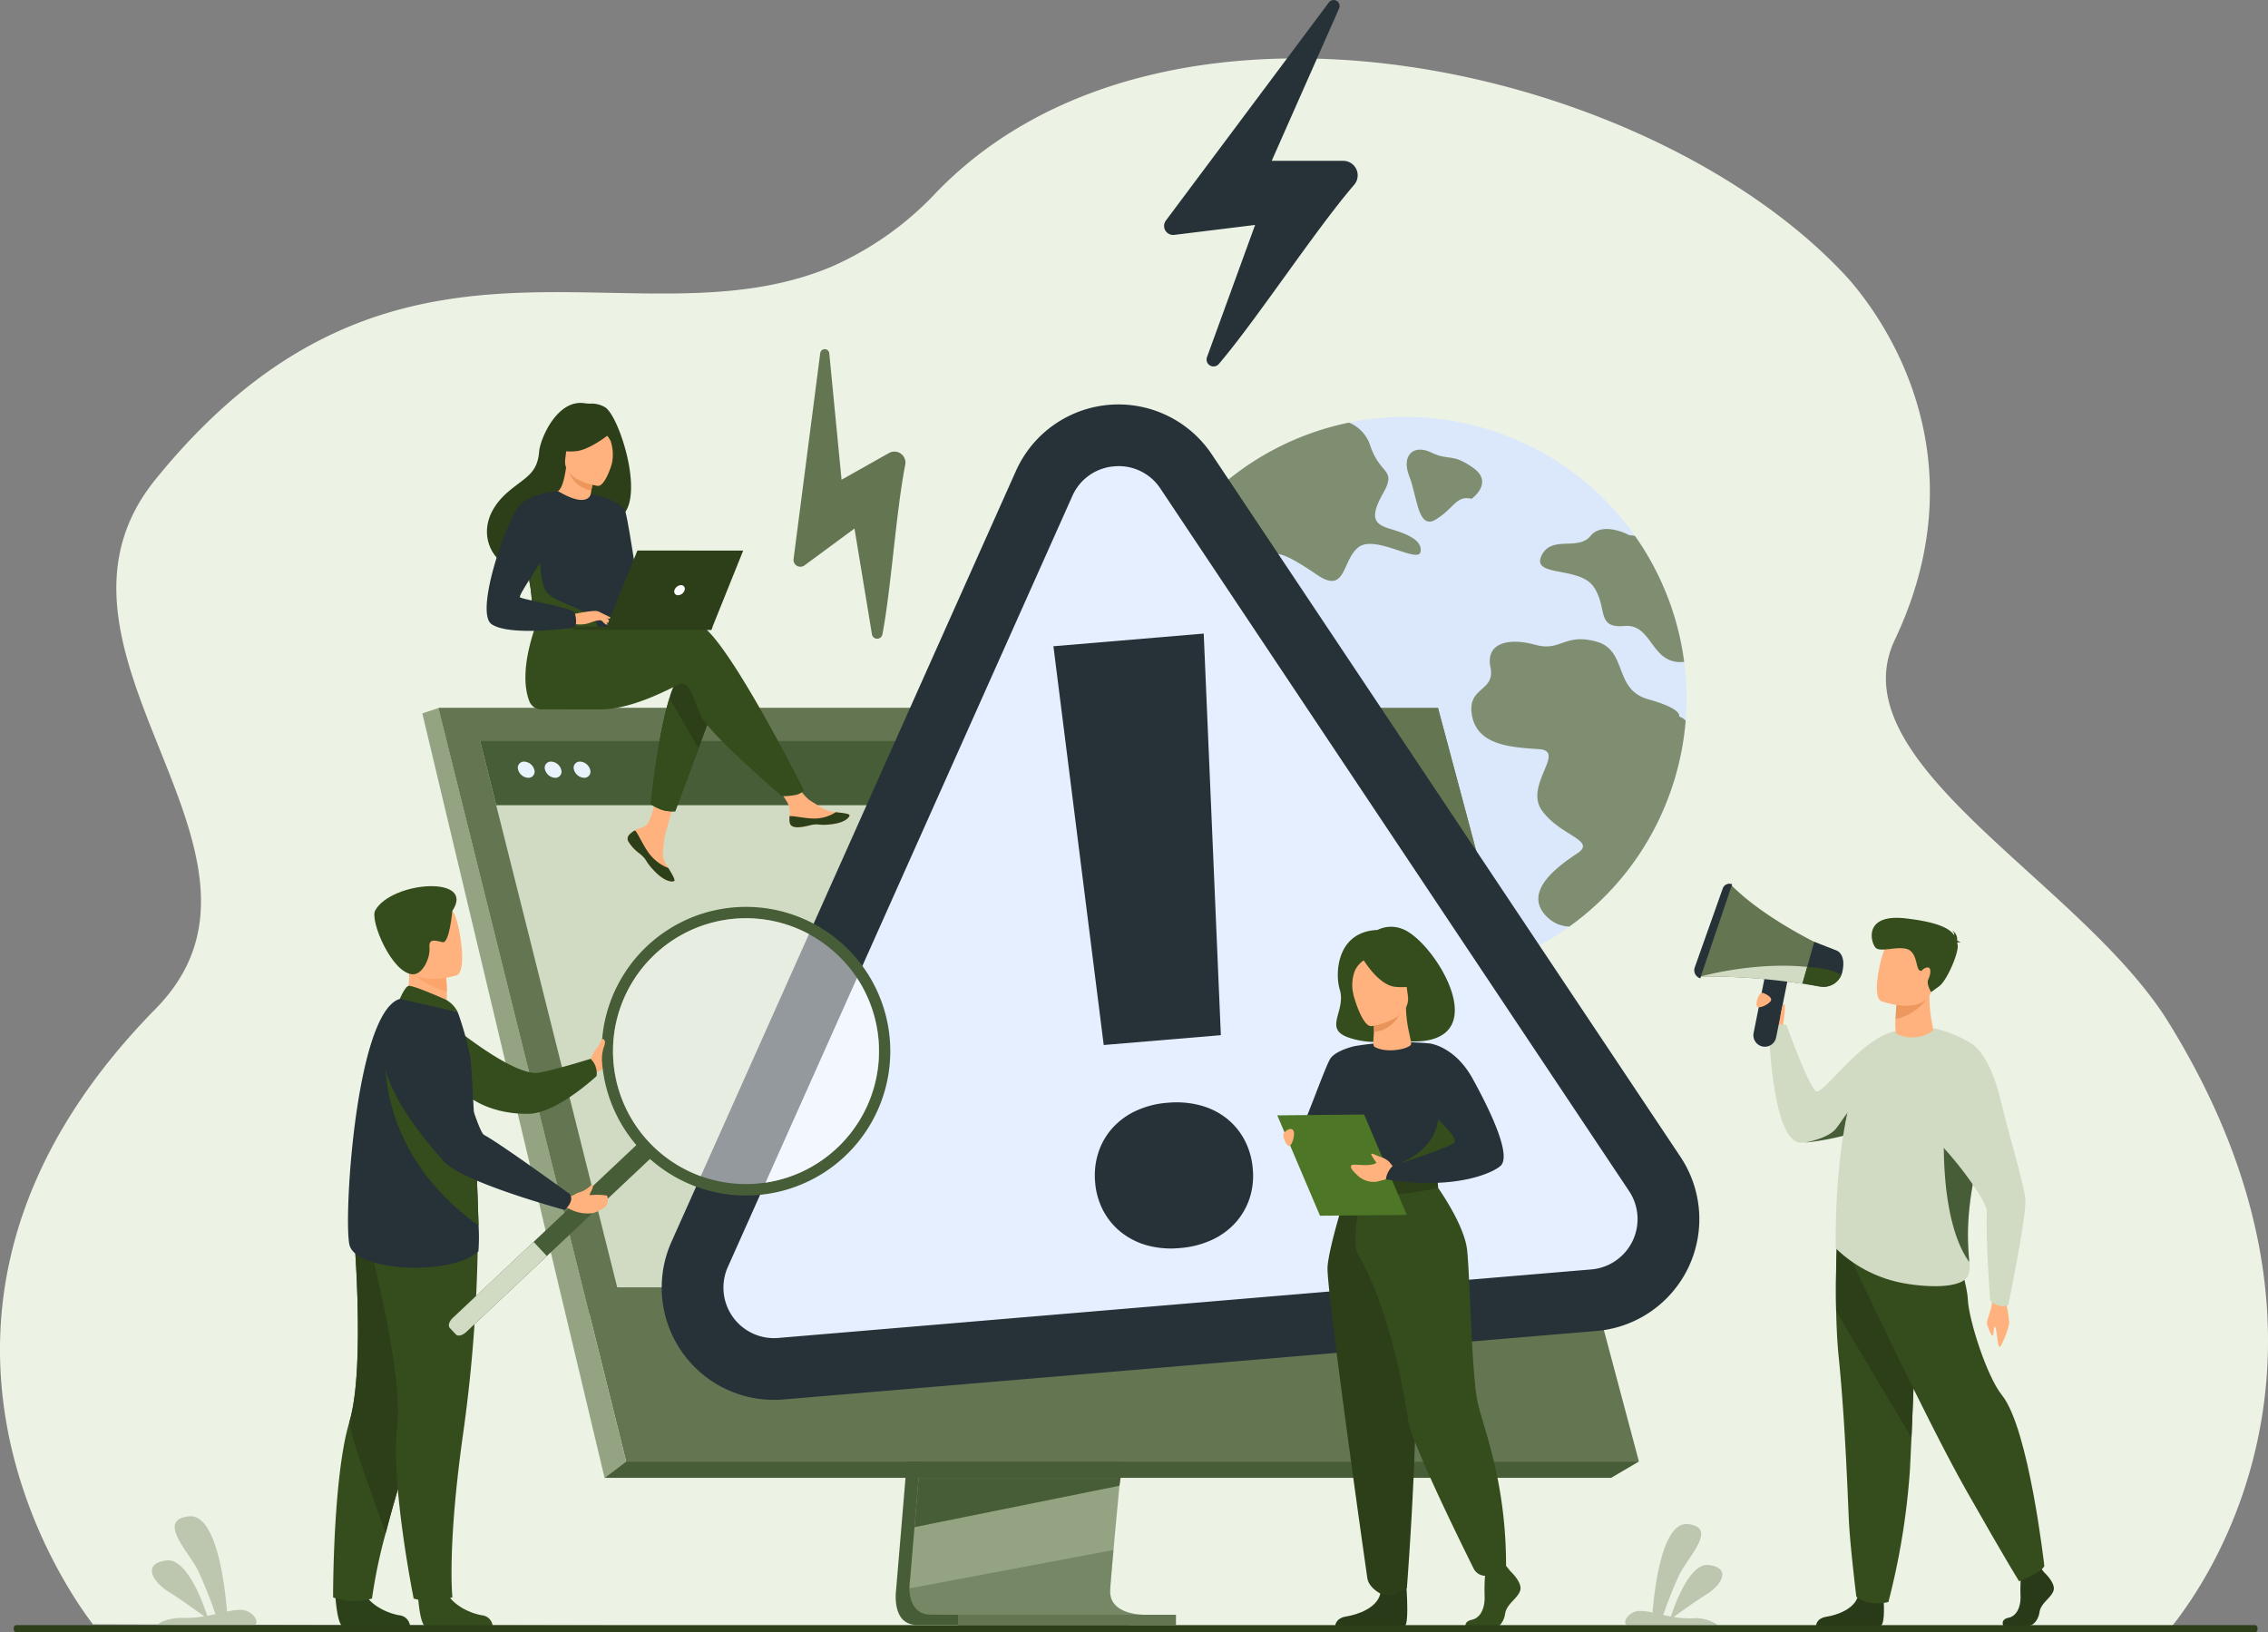 <svg xmlns="http://www.w3.org/2000/svg" width="349" height="251.19" viewBox="0 0 349 251.19">
  <rect x="0" y="0" width="349" height="251.19" fill="#808080" stroke="none"/>
  <g id="Group_91" data-name="Group 91" transform="translate(0 -0.998)">
    <path id="Trazado_811286" data-name="Trazado 811286" d="M333.942,265.938c-22.015,0-319.645-.642-319.645-.678-.123-.288-37.783-46.447,9.638-94.705,23.5-23.912-21.578-54.891,0-81.49,36.963-45.563,73.535-19.9,104-32.717a48.957,48.957,0,0,0,16.193-11.49,60.185,60.185,0,0,1,9.95-8.261q.822-.548,1.66-1.068a66.184,66.184,0,0,1,6.639-3.6q2.3-1.085,4.689-2.007a76.777,76.777,0,0,1,7.771-2.53,88.045,88.045,0,0,1,11.59-2.274q2.585-.337,5.213-.532c34.043-2.56,72.354,11.836,92.125,32.876,3.98,4.237,22.08,26.158,7.813,56.29-9.008,19.024,28.731,37.193,42.141,58.918,34.1,55.232.532,92.551.221,93.272Z" transform="translate(0 -14.304)" fill="#ecf2e4"/>
    <g id="Grupo_1068228" data-name="Grupo 1068228" transform="translate(172.959 65.148)" opacity="0.8">
      <path id="Trazado_811287" data-name="Trazado 811287" d="M532.209,225.324a43.528,43.528,0,0,1-3.32,7.086,43.287,43.287,0,0,1-80.533-18.928,42.448,42.448,0,0,1,.055-6.6,43.579,43.579,0,0,1,6.526-19.445c.018-.03.037-.058.055-.088a43.4,43.4,0,0,1,24.669-18.424c1.057-.3,2.129-.566,3.208-.786a43.045,43.045,0,0,1,23.456,1.731q1.551.564,3.032,1.233a42.972,42.972,0,0,1,17.54,14.481h0a43.472,43.472,0,0,1,6.922,15.706q.4,1.816.641,3.668a43.069,43.069,0,0,1-2.252,20.37Z" transform="translate(-448.253 -167.253)" fill="#d7e5ff"/>
      <path id="Trazado_811288" data-name="Trazado 811288" d="M494.977,188.723c-2.557,1.98-1.879,7.279-6.306,4.293s-7.205-4.611-8.459-2,2.668,4.033,1.636,6.874-3.133,3.14-5.347.808-2.28-4.577-5.866-4.5-5.118-1.4-4.942-4.094a3.8,3.8,0,0,0-.117-1.249c.018-.03.037-.058.055-.088A43.4,43.4,0,0,1,490.3,170.336c1.056-.3,2.129-.566,3.208-.786a5.69,5.69,0,0,1,3.3,3.607c1.562,4.55,4.094,3.479,1.943,7.291s-1.266,4.746,1.082,5.446,5.054,1.683,4.685,3.54S497.536,186.741,494.977,188.723Z" transform="translate(-458.891 -168.664)" fill="#647552"/>
      <path id="Trazado_811289" data-name="Trazado 811289" d="M617.286,279.789a43.527,43.527,0,0,1-3.32,7.086,43.033,43.033,0,0,1-12.091,13.269,4.939,4.939,0,0,1-3.221-1.27c-4.334-3.873,1.41-7.985,4.435-9.987s-2.591-2.665-5.422-6.565,3.8-9.185-.462-9.47-9.443-.562-10.31-5.125,3.614-3.625,2.83-7.47,2.922-4.565,6.887-3.467,4.454-1.826,9.368-.5,2.6,7.376,8.024,8.888,4.742,2.643,4.742,2.643a2.622,2.622,0,0,1,1.018.632,43.437,43.437,0,0,1-2.478,11.335Z" transform="translate(-533.331 -221.718)" fill="#647552"/>
      <path id="Trazado_811290" data-name="Trazado 811290" d="M636.377,232.42c-5.162.539-4.813-5.905-9.2-5.522-4.42.385-2.529-2.757-4.715-6s-9.566-1.486-8.067-4.77,5.618-.715,7.548-3.074,6.012-.112,6.012-.112a3.165,3.165,0,0,1,.853.107s0,0,0,0a43.458,43.458,0,0,1,6.921,15.706q.4,1.816.642,3.668Z" transform="translate(-550.169 -194.718)" fill="#647552"/>
      <path id="Trazado_811291" data-name="Trazado 811291" d="M570.985,187.876s3.5-2.481.209-4.788-3.695-1-6.424-2.335-4.646.457-3.387,3.632,1.307,8.409,4.127,6.654,3.124-3.75,5.476-3.163Z" transform="translate(-517.489 -175.269)" fill="#647552"/>
    </g>
    <path id="Trazado_811292" data-name="Trazado 811292" d="M61.333,622.46H76.426c.808-.687-.56-2.245-1.989-2.349a8.84,8.84,0,0,0-2.3.272c-.208-2.759-1.393-15.16-5.864-14.661-5.026.558,0,5.461,1.42,8.364a68.512,68.512,0,0,1,2.67,6.69c-.409.088-.83.175-1.263.254-.666-2.045-3.145-8.925-6.3-8.524-3.7.47-2.214,3.228.41,4.865,1.924,1.2,4.287,2.916,5.41,3.742a15.941,15.941,0,0,1-2.952.236c-2.585-.061-3.848.7-4.336,1.11Z" transform="translate(-37.206 -371.381)" fill="#bdc7af"/>
    <path id="Trazado_811293" data-name="Trazado 811293" d="M662.383,624.355H648.364c-.752-.637.52-2.084,1.848-2.182a8.231,8.231,0,0,1,2.139.253c.193-2.563,1.294-14.082,5.446-13.618,4.669.518,0,5.073-1.319,7.769A64.465,64.465,0,0,0,654,622.789c.379.082.771.162,1.172.236.62-1.9,2.92-8.291,5.849-7.918,3.438.437,2.056,3-.38,4.519-1.787,1.118-3.983,2.708-5.026,3.476a14.842,14.842,0,0,0,2.741.22,5.914,5.914,0,0,1,4.027,1.031Z" transform="translate(-398.054 -373.276)" fill="#bdc7af"/>
    <path id="Trazado_811294" data-name="Trazado 811294" d="M705.519,405.859s.334-3.319-1.4-3.2-2.2.909-2,1.548A18.1,18.1,0,0,0,704,406.951l1.521-1.091Z" transform="translate(-431.178 -246.674)" fill="#ffb27d"/>
    <path id="Trazado_811295" data-name="Trazado 811295" d="M734.687,416.785a28.29,28.29,0,0,1-6.052,4.862q-.586.372-1.231.747a45.941,45.941,0,0,1-5.66,2.785c-.239.1-.52.206-.837.321a40.845,40.845,0,0,1-9.854,2.276c-.245.01-.478.01-.7,0-4.3-.174-4.821-16.849-4.821-16.849s.479-1.669,2.686-1.248c0,0,3.353,9.419,4.553,10.187,1.067.682,7.2-8.615,12.48-9.266,3.554-.438,9.431,6.187,9.431,6.187Z" transform="translate(-433.304 -250.95)" fill="#d1dbc3"/>
    <path id="Trazado_811296" data-name="Trazado 811296" d="M734.631,636.7s.318,3.671-.459,4.053l-9.931-.021s0-1.147,1.6-1.4,4.4-1.188,4.871-3.268S734.631,636.7,734.631,636.7Z" transform="translate(-444.791 -389.543)" fill="#283a17"/>
    <path id="Trazado_811297" data-name="Trazado 811297" d="M732.224,505.512c.049,2.4.165,4.877.391,7.1,1.072,10.56,1.45,23.317,1.6,25.778.267,4.27,1.111,11.091,1.111,11.091s1.673,1.588,4.933.83a110.972,110.972,0,0,0,3.305-20.17c.009-.169.018-.34.027-.511.07-1.368.142-2.931.218-4.617.5-11.3,1.037-28.075,1.037-28.075l-12.463-2.926s-.287,5.514-.165,11.5Z" transform="translate(-449.675 -302.785)" fill="#354d1d"/>
    <path id="Trazado_811298" data-name="Trazado 811298" d="M732.224,505.507c3.158,5.449,9.178,15.488,11.591,19.5.5-11.295,1.037-28.074,1.037-28.074l-12.463-2.927S732.1,499.521,732.224,505.507Z" transform="translate(-449.675 -302.78)" fill="#2c3f19"/>
    <path id="Trazado_811299" data-name="Trazado 811299" d="M729.686,444.166a40.868,40.868,0,0,1-9.854,2.276c.433-.08,3.576-.7,4.737-2.107,1.248-1.509,3.35-5.607,5.023-3.934.787.788.555,2.343.094,3.766Z" transform="translate(-442.083 -269.616)" fill="#475d37"/>
    <path id="Trazado_811300" data-name="Trazado 811300" d="M795.2,518.914a19.274,19.274,0,0,1,.646,3.708,13.252,13.252,0,0,1-1.353,3.524c-.471.566-.49-2.462-.8-2.939s-.144,1.131-.4,1.263-.67-1.217-.856-1.695.668-2.142.749-3.335,2.011-.526,2.011-.526Z" transform="translate(-486.66 -317.963)" fill="#ffb27d"/>
    <path id="Trazado_811301" data-name="Trazado 811301" d="M805.093,626.931s1.768,1.613,1.423,2.758-1.94,1.91-2.156,3.311-1.077,2.165-1.854,2.165h-3.7s-.572-.987.808-1.284,1.9-1.943,1.814-3.471a26.954,26.954,0,0,1,.129-3.566l2.931-.679.6.764Z" transform="translate(-490.514 -383.945)" fill="#283a17"/>
    <path id="Trazado_811302" data-name="Trazado 811302" d="M737.789,496.217s11.666,24.96,17.875,35.912,8.149,14.009,8.149,14.009,3.556-1.4,3.88-2.356c0,0-2.374-21.144-6.532-26.3-2.349-2.912-5.109-11.653-5.238-14.709s-2.855-10.352-2.855-10.352Z" transform="translate(-453.112 -301.808)" fill="#354d1d"/>
    <path id="Trazado_811303" data-name="Trazado 811303" d="M732.123,444.533a20.218,20.218,0,0,0,10.253,5.323c2.833.542,8.584,1.066,10.01-.951a3.618,3.618,0,0,0,.263-2.27c-.192-2.845-.908-8.346,2.323-19.4a18.758,18.758,0,0,0,.621-2.955c.705-5.655.628-9.924-4.277-12.2-7.352-3.417-10.37-.606-10.37-.606a12.315,12.315,0,0,0-5.7,7.151c-3.573,10.65-3.129,25.91-3.129,25.91Z" transform="translate(-449.62 -251.423)" fill="#d1dbc3"/>
    <path id="Trazado_811304" data-name="Trazado 811304" d="M761.518,400.645a5.455,5.455,0,0,1-5.491.36,6.263,6.263,0,0,1-.1-2.257c.04-1.058.14-2.1.14-2.1l2.616-1.717,2.5-1.637c-.3,5.631.9,6.949.34,7.347Z" transform="translate(-464.234 -240.929)" fill="#ffb27d"/>
    <path id="Trazado_811305" data-name="Trazado 811305" d="M760.781,398.229a8.041,8.041,0,0,1-4.812,3.127c.04-1.058.153-2.224.153-2.224l2.6-1.59,2.058.688Z" transform="translate(-464.277 -243.536)" fill="#ed985f"/>
    <path id="Trazado_811306" data-name="Trazado 811306" d="M749.176,383.956s6.328,2.362,7.737-1.538,3.173-6.22-.808-7.893-5.308-.466-6.1.721S747.565,383.242,749.176,383.956Z" transform="translate(-459.686 -228.896)" fill="#ffb27d"/>
    <path id="Trazado_811307" data-name="Trazado 811307" d="M759.6,370.873c.073-.056.22-.084.529-.04a1.268,1.268,0,0,0-.538-.273,1.563,1.563,0,0,0-.75-1.557.934.934,0,0,1,.313.747c-.673-1.034-2.359-2.023-7.449-2.618-6.709-.783-5.368,3.876-4.611,4.549s3.181-.284,4.749.157,1.417,2.8,1.894,3.225.376-.178,1.172-.364.626,1.04.26,1.786.432,1.985.432,1.985l1.231-.893c1.232-.893,3.1-5.336,2.838-6.415-.024-.095-.046-.192-.07-.288Z" transform="translate(-458.433 -224.806)" fill="#354d1d"/>
    <path id="Trazado_811308" data-name="Trazado 811308" d="M779.113,468.433c-.192-2.845-.908-8.346,2.323-19.4a18.728,18.728,0,0,0,.621-2.955c-2.4-.792-6.774.969-6.774.969s-1.028,14.612,3.831,21.385Z" transform="translate(-476.083 -273.219)" fill="#475d37"/>
    <path id="Trazado_811309" data-name="Trazado 811309" d="M768.552,416.687s2.953,1.074,4.838,8.9c1.245,5.167,3.537,12.763,3.8,15.15s-2.62,16.361-2.62,16.361a1.875,1.875,0,0,1-1.4.1,2.307,2.307,0,0,1-1.395-.835s-.688-9.313-.511-13.712c.074-1.827-8.457-13.381-13.063-14.869-1.808-.584,10.356-11.088,10.356-11.088Z" transform="translate(-465.532 -255.293)" fill="#d1dbc3"/>
    <path id="Trazado_811310" data-name="Trazado 811310" d="M678.247,368.084a98.289,98.289,0,0,1,18.39,1.572l1.029-2.594,1.129-2.842s-9.891-4.258-15.836-10.188Z" transform="translate(-416.544 -216.815)" fill="#647552"/>
    <path id="Trazado_811311" data-name="Trazado 811311" d="M681.517,353.529,676.614,368a1.3,1.3,0,0,1-.858-1.686l4.314-12.158A1.077,1.077,0,0,1,681.517,353.529Z" transform="translate(-414.968 -216.45)" fill="#263238"/>
    <path id="Trazado_811312" data-name="Trazado 811312" d="M700.674,399.351a1.774,1.774,0,0,0,2.08-1.386l1.688-8.445a1.767,1.767,0,1,0-3.466-.694l-1.688,8.445A1.774,1.774,0,0,0,700.674,399.351Z" transform="translate(-429.445 -237.311)" fill="#263238"/>
    <path id="Trazado_811313" data-name="Trazado 811313" d="M678.247,387.807a98.279,98.279,0,0,1,18.39,1.572l1.029-2.594C688.409,384.894,678.247,387.807,678.247,387.807Z" transform="translate(-416.544 -236.538)" fill="#d1dbc3"/>
    <path id="Trazado_811314" data-name="Trazado 811314" d="M718.847,383l2.668.47a2.941,2.941,0,0,0,3.3-1.743,1.8,1.8,0,0,0,.159-.482c.642-2.782-.885-3.295-.885-3.295l-3.433-1.339-1.09,3.861v.013L718.85,383Z" transform="translate(-441.478 -230.685)" fill="#263238"/>
    <path id="Trazado_811315" data-name="Trazado 811315" d="M718.847,389.148l2.668.47a2.942,2.942,0,0,0,3.3-1.743c-1.509-1.1-5.251-1.255-5.251-1.255v.013l-.719,2.514Z" transform="translate(-441.478 -236.829)" fill="#354d1d"/>
    <path id="Trazado_811316" data-name="Trazado 811316" d="M701.674,397.053s1.306.52,1.065,1.095-1.9,1.365-2.16.912.273-2.491,1.095-2.005Z" transform="translate(-430.218 -243.192)" fill="#ffb27d"/>
    <path id="Trazado_811317" data-name="Trazado 811317" d="M710.449,404.7a18.226,18.226,0,0,0,.261-1.949c.015-.614.088-1.114-.056-1.132s-.25.1-.308.293-.285,1.42-.285,1.42l.114,1.181.275.186Z" transform="translate(-436.082 -246.04)" fill="#ffb27d"/>
    <path id="Trazado_811318" data-name="Trazado 811318" d="M364.656,406.028l-7.394,87.916s-.774,5.329,3.189,5.339c6.517.015,32.442,0,32.442,0s-4.905-1.11-4.846-3.605c.07-2.941,8.642-90.482,8.642-90.482Z" transform="translate(-219.375 -248.237)" fill="#475d37"/>
    <path id="Trazado_811319" data-name="Trazado 811319" d="M398.723,495.182c-1.282,0-26.379.046-32.727-.036-2.766-.034-3.252-2.46-3.274-4.029a7.773,7.773,0,0,1,.084-1.309l.192-2.285.49-5.823.432-5.146.557-6.612.468-5.581,5.254-62.471,32.033-.832s-3.61,36.636-6.164,63.3c-.285,2.971-.556,5.821-.806,8.48-.082.85-.159,1.679-.237,2.487-.236,2.523-.453,4.84-.642,6.885-.1,1.078-.191,2.08-.273,3-.325,3.6-.517,5.893-.52,6.33a3.815,3.815,0,0,0,.063.711c.526,2.8,4.587,2.928,5.068,2.928Z" transform="translate(-222.764 -245.695)" fill="#94a483"/>
    <path id="Trazado_811320" data-name="Trazado 811320" d="M174.907,283.363l18.01,72.345,2.466,9.909,8.389,33.7H359.616L328.7,283.363Z" transform="translate(-107.419 -173.414)" fill="#647552"/>
    <path id="Trazado_811321" data-name="Trazado 811321" d="M170.932,283.363l-2.5.832,28.043,117.634,3.319-2.517Z" transform="translate(-103.444 -173.414)" fill="#94a483"/>
    <path id="Trazado_811322" data-name="Trazado 811322" d="M241.113,586.382H396l4.277-2.517H244.432Z" transform="translate(-148.079 -357.966)" fill="#475d37"/>
    <path id="Trazado_811323" data-name="Trazado 811323" d="M382.074,646.587h33.535v-1.594H382.074Z" transform="translate(-234.65 -395.508)" fill="#647552"/>
    <path id="Trazado_811324" data-name="Trazado 811324" d="M396.421,590.383l-.172,1.22-31.538,6.37.432-5.145.206-2.445Z" transform="translate(-223.986 -361.969)" fill="#475d37"/>
    <path id="Trazado_811325" data-name="Trazado 811325" d="M398.724,629.129c-1.282,0-26.379.046-32.727-.036-2.766-.034-3.252-2.46-3.274-4.029l31.389-5.905c-.325,3.6-.517,5.893-.52,6.33a3.828,3.828,0,0,0,.062.711c.526,2.8,4.587,2.928,5.069,2.928Z" transform="translate(-222.766 -379.642)" fill="#475d37" opacity="0.4"/>
    <path id="Trazado_811326" data-name="Trazado 811326" d="M174.907,283.363H328.7l24.953,93.186H198.106Z" transform="translate(-107.419 -173.414)" fill="#647552"/>
    <path id="Trazado_811327" data-name="Trazado 811327" d="M356.532,380.456h-144l-5.145-20.5-1.991-7.932-.813-3.234L199.3,327.727l-.273-1.1-2.8-11.135-1.251-4.982-1.067-4.25-2.5-9.962h141.92l2.747,9.962,1.171,4.25,1.374,4.982,9.049,32.822v0l.767,2.781.357,1.291,6.247,22.661Z" transform="translate(-117.555 -181.359)" fill="#d1dbc3"/>
    <path id="Trazado_811328" data-name="Trazado 811328" d="M336.081,306.264H193.916l-2.5-9.964H333.334Z" transform="translate(-117.558 -181.359)" fill="#475d37"/>
    <path id="Trazado_811329" data-name="Trazado 811329" d="M206.571,305.988a.94.94,0,0,1,.934-1.245,1.7,1.7,0,0,1,1.555,1.245.941.941,0,0,1-.934,1.245A1.7,1.7,0,0,1,206.571,305.988Z" transform="translate(-126.842 -186.544)" fill="#e9f3fe"/>
    <path id="Trazado_811330" data-name="Trazado 811330" d="M217.3,305.988a.94.94,0,0,1,.935-1.245,1.7,1.7,0,0,1,1.555,1.245.941.941,0,0,1-.935,1.245A1.7,1.7,0,0,1,217.3,305.988Z" transform="translate(-133.429 -186.544)" fill="#e9f3fe"/>
    <path id="Trazado_811331" data-name="Trazado 811331" d="M228.844,305.988a.94.94,0,0,1,.934-1.245,1.7,1.7,0,0,1,1.555,1.245.941.941,0,0,1-.934,1.245A1.7,1.7,0,0,1,228.844,305.988Z" transform="translate(-140.521 -186.544)" fill="#e9f3fe"/>
    <path id="Trazado_811332" data-name="Trazado 811332" d="M472.657,57.017c5.821-6.833,14.8-20.56,20.837-27.589a2.229,2.229,0,0,0-1.7-3.68H480.8L491.172,2.3a.92.92,0,0,0-1.578-.923L464.518,34.937a1.388,1.388,0,0,0,1.282,2.208l12.448-1.533-7.405,20.343a1.068,1.068,0,0,0,1.815,1.061Z" transform="translate(-285.111 0)" fill="#263238"/>
    <path id="Trazado_811333" data-name="Trazado 811333" d="M330.13,184.169c1.309-6.717,2.137-19.189,3.519-26.118a1.7,1.7,0,0,0-2.5-1.81l-7.3,4.112L321.958,140.9a.7.7,0,0,0-1.392-.022l-4.1,31.671a1.058,1.058,0,0,0,1.677.987l7.694-5.674,2.69,16.282a.814.814,0,0,0,1.6.025Z" transform="translate(-194.35 -85.531)" fill="#647552"/>
    <path id="Trazado_811334" data-name="Trazado 811334" d="M414.864,307.7l-125.12,10.542a12.524,12.524,0,0,1-12.487-17.589l53.008-118.634a12.524,12.524,0,0,1,21.853-1.841l72.112,108.092a12.524,12.524,0,0,1-9.367,19.431Z" transform="translate(-169.597 -106.619)" fill="#e6efff"/>
    <path id="Trazado_811335" data-name="Trazado 811335" d="M407.7,304.869,282.58,315.411a17.273,17.273,0,0,1-17.221-24.259l53.008-118.633a17.273,17.273,0,0,1,30.14-2.539L420.62,278.071a17.272,17.272,0,0,1-12.919,26.8ZM333.486,171.817a7.675,7.675,0,0,0-6.446,4.575L274.032,295.026a7.776,7.776,0,0,0,7.752,10.919L406.9,295.4a7.774,7.774,0,0,0,5.814-12.061L340.607,175.25A7.678,7.678,0,0,0,333.486,171.817Z" transform="translate(-162.033 -99.056)" fill="#263238"/>
    <path id="Trazado_811336" data-name="Trazado 811336" d="M426.53,338.122a11.438,11.438,0,0,1,.487-4.545,10.485,10.485,0,0,1,2.141-3.76,11.235,11.235,0,0,1,3.6-2.665,14.032,14.032,0,0,1,4.923-1.264,14.358,14.358,0,0,1,5.1.419,11.168,11.168,0,0,1,4.027,2.023,10.493,10.493,0,0,1,2.74,3.348,11.472,11.472,0,0,1,1.24,4.4,11.2,11.2,0,0,1-.49,4.507,10.562,10.562,0,0,1-2.143,3.725,11.153,11.153,0,0,1-3.632,2.668,14.32,14.32,0,0,1-4.961,1.267,14.014,14.014,0,0,1-5.064-.422,11.22,11.22,0,0,1-3.99-2.026,10.547,10.547,0,0,1-2.736-3.313A11.2,11.2,0,0,1,426.53,338.122Zm19.344-22.636L427.85,317l-7.741-61.364,23.129-1.949Z" transform="translate(-258.009 -155.191)" fill="#263238"/>
    <path id="Trazado_811337" data-name="Trazado 811337" d="M235.388,419.29s.392-.882.646-1.3,1.34-1.641,1.524-1.365.924,2.142.532,2.665.025,1.431-1.927,1.982l-.774-1.982Z" transform="translate(-144.563 -255.232)" fill="#ffb27d"/>
    <path id="Trazado_811338" data-name="Trazado 811338" d="M179.15,409.158s10,8.344,13.893,7.572c3.048-.6,7.866-2.132,7.866-2.132a3.074,3.074,0,0,1,.912,2.659s-6.139,5.776-10.512,5.813c-6.836.058-10.06-3.387-10.06-3.387l-2.1-10.524Z" transform="translate(-110.025 -250.67)" fill="#354d1d"/>
    <path id="Trazado_811339" data-name="Trazado 811339" d="M133.714,634.858s.29,4.681,1.2,4.748c.12.009,4.593.009,4.593.009l5.711-.033a1.852,1.852,0,0,0-1.707-1.667c-1.668-.291-4.462-1.464-5.474-3.669C136.969,631.925,133.714,634.858,133.714,634.858Z" transform="translate(-82.12 -388.359)" fill="#2c4019"/>
    <path id="Trazado_811340" data-name="Trazado 811340" d="M132.859,546.117a11.89,11.89,0,0,0,3.091.581,11.338,11.338,0,0,0,2.885-.412,79.082,79.082,0,0,1,2.124-10.123c.943-3.65,2.289-8.343,4.2-14.174,5.3-16.115,6.906-25.543,7.053-26.436.008-.047.01-.07.01-.07l-.018-.007-16.283-7.149s2.013,22.211-.556,30.737a35.958,35.958,0,0,0-.931,4.084c-1.622,9.259-1.584,22.97-1.584,22.97Z" transform="translate(-81.593 -299.293)" fill="#354d1d"/>
    <path id="Trazado_811341" data-name="Trazado 811341" d="M144.94,536.157c.943-3.65,2.289-8.343,4.2-14.174,5.3-16.116,6.906-25.543,7.053-26.436,0-.027,0-.052-.006-.079l-16.283-7.149s2.013,22.211-.556,30.737c-.36,1.191,5.586,17.1,5.586,17.1Z" transform="translate(-85.574 -299.288)" fill="#2c3f19"/>
    <path id="Trazado_811342" data-name="Trazado 811342" d="M166.675,634.858s.29,4.681,1.2,4.748c.12.009,4.593.009,4.593.009l5.711-.033a1.852,1.852,0,0,0-1.707-1.667c-1.668-.291-4.463-1.464-5.474-3.669C169.93,631.925,166.675,634.858,166.675,634.858Z" transform="translate(-102.363 -388.359)" fill="#354d1d"/>
    <path id="Trazado_811343" data-name="Trazado 811343" d="M163.048,489.677a231.953,231.953,0,0,1-2.279,32.065c-2.49,17.672-1.646,25.173-1.646,25.173a17.079,17.079,0,0,1-2.4.611,10.911,10.911,0,0,1-3.563-.413s-3.564-17.678-2.542-26.524-4.88-30.352-4.88-30.352l17.312-.562Z" transform="translate(-89.505 -300.12)" fill="#354d1d"/>
    <path id="Trazado_811344" data-name="Trazado 811344" d="M160.675,391.066l3.178,2.084,2.9-.818a6.918,6.918,0,0,0,.678-3.47,21.574,21.574,0,0,0-.115-2.312l-4.289-1.893-1.6-.706c0,.025.125,1.313.141,1.5a10.954,10.954,0,0,1-.89,5.613Z" transform="translate(-98.677 -235.19)" fill="#ffb27d"/>
    <path id="Trazado_811345" data-name="Trazado 811345" d="M158.85,438.15c-3.956,3.819-18.928,3.178-19.85-1.031s1.006-35.825,7.764-37.811c1.4-.412,8.9,2.011,8.9,2.011a47.512,47.512,0,0,1,1.947,7c.15.762.587,8.842.914,16.4.153,3.536.282,6.957.348,9.463a27.411,27.411,0,0,1-.022,3.972Z" transform="translate(-85.234 -244.592)" fill="#263238"/>
    <path id="Trazado_811346" data-name="Trazado 811346" d="M163.622,386.635c.871,1.47,3.922,2.758,5.54,3.348a21.511,21.511,0,0,0-.114-2.312l-4.289-1.893c-.948-.012-1.526.2-1.138.856Z" transform="translate(-100.412 -236.312)" fill="#fca56b"/>
    <path id="Trazado_811347" data-name="Trazado 811347" d="M166.734,371.91s-6.909,2.155-8.185-2.168-3.028-6.957,1.33-8.515,5.706-.163,6.483,1.177,2.138,8.836.373,9.507Z" transform="translate(-96.482 -220.811)" fill="#ffb27d"/>
    <path id="Trazado_811348" data-name="Trazado 811348" d="M161.3,358.224s-.441,5.032-1.481,4.813-2.185-.686-2.034.831-1.011,4.116-2.512,4.11c-3.218-.013-6.713-8.27-5.833-9.836C151.987,353.624,164.978,352.712,161.3,358.224Z" transform="translate(-91.697 -217.05)" fill="#354d1d"/>
    <path id="Trazado_811349" data-name="Trazado 811349" d="M166.526,396.287c-.089-.037-5.143-2.3-5.734-2.11s-1.328,2-1.328,2l8.9,2.011A4.42,4.42,0,0,0,166.526,396.287Z" transform="translate(-97.935 -241.463)" fill="#354d1d"/>
    <path id="Trazado_811350" data-name="Trazado 811350" d="M210,458.811l-28.333,26.677c-.556.523-1.255.689-1.557.37l-.957-1.016c-.3-.319-.092-1.009.463-1.532l28.333-26.676c.556-.523,1.256-.69,1.557-.37l.957,1.016C210.768,457.6,210.56,458.288,210,458.811Z" transform="translate(-109.945 -279.5)" fill="#475d37"/>
    <path id="Trazado_811351" data-name="Trazado 811351" d="M194.1,498.456l-12.433,11.706c-.556.523-1.255.689-1.557.37l-.957-1.016c-.3-.32-.092-1.009.463-1.532l12.433-11.706,2.05,2.177Z" transform="translate(-109.945 -304.175)" fill="#d1dbc3"/>
    <path id="Trazado_811352" data-name="Trazado 811352" d="M240.908,391.36a22.208,22.208,0,1,0,36.808-22.318c-.115-.113-.23-.226-.349-.336a22.209,22.209,0,0,0-36.46,22.653Zm6.348-20.5a20.455,20.455,0,1,1,.881,28.915,20.432,20.432,0,0,1-.881-28.915Z" transform="translate(-147.361 -222.122)" fill="#475d37"/>
    <g id="Grupo_1068229" data-name="Grupo 1068229" transform="translate(94.337 142.304)" opacity="0.5">
      <path id="Trazado_811353" data-name="Trazado 811353" d="M279.841,401.685a20.456,20.456,0,1,1-.881-28.912A20.375,20.375,0,0,1,279.841,401.685Z" transform="translate(-244.49 -367.216)" fill="#fff"/>
    </g>
    <path id="Trazado_811354" data-name="Trazado 811354" d="M168.022,448.422c-15.612-11.124-14.314-25.969-14.314-25.969,5.706,3.218,11.368,10.333,13.966,16.506C167.827,442.495,167.956,445.916,168.022,448.422Z" transform="translate(-94.383 -258.835)" fill="#354d1d"/>
    <path id="Trazado_811355" data-name="Trazado 811355" d="M227.8,474.664a4.257,4.257,0,0,0,1.993-1.232s.47.033-.077,1.034c-.046.083-.147.3-.224.451a.1.1,0,0,0,.082.14,10.388,10.388,0,0,1,2.5.052c.169.035.218.44.211.612a1.56,1.56,0,0,1-.328,1.066,5.457,5.457,0,0,1-1.972,1.033,5.98,5.98,0,0,1-3.053-.383l-1-.463.311-1.857.251.052c.4.083.893-.4,1.309-.505Z" transform="translate(-138.753 -290.144)" fill="#ffb27d"/>
    <path id="Trazado_811356" data-name="Trazado 811356" d="M158.08,404.6s-14.026,2.671,4.127,22.985c2.9,3.249,18.59,7.478,18.59,7.478s1.591-1.353.789-2.45c0,0-10.8-7.844-13.177-9.09-1.07-.561-4.149-12.519-5.892-15.4A7.86,7.86,0,0,0,158.08,404.6Z" transform="translate(-93.909 -247.869)" fill="#263238"/>
    <path id="Trazado_811357" data-name="Trazado 811357" d="M236.372,418.793a7.1,7.1,0,0,0,.548-1.34,7.406,7.406,0,0,1,.9-2.049c.1-.095.41.028.447.437a2.369,2.369,0,0,1-.226.887,10.025,10.025,0,0,0-.3,1.764c-.217.707-1.379.3-1.379.3Z" transform="translate(-145.166 -254.488)" fill="#ffb27d"/>
    <path id="Trazado_811358" data-name="Trazado 811358" d="M250.5,321.957a.845.845,0,0,0-.152.9.006.006,0,0,0,0,0,5.628,5.628,0,0,0,1.777,1.951c.107.086.2.165.285.238l.064.058.049.045c.781.72.487.885,1.89,2.347,1.6,1.665,2.7,1.7,3.014,1.543.266-.129-.273-1.012-.87-2.005l-.086-.144c-.08-.132-.159-.266-.238-.4-.7-1.194-.52-1.755-.354-3.532.135-1.444,2.251-8.07,2.251-8.07l-3.066-.529s-.926,5.275-1.943,6.088c-.544.432-1.153.438-1.676.759-.037.022-.073.045-.108.069a4,4,0,0,0-.839.674Z" transform="translate(-153.707 -192.455)" fill="#ffb27d"/>
    <path id="Trazado_811359" data-name="Trazado 811359" d="M250.5,332.959a.845.845,0,0,0-.152.9.006.006,0,0,0,0,0,6.534,6.534,0,0,0,1.78,1.945c.105.088.2.168.282.243l.064.058.049.045c.781.72.487.885,1.89,2.347,1.6,1.665,2.7,1.7,3.014,1.543.266-.129-.273-1.012-.87-2.005a6.823,6.823,0,0,1-2.852-2.1c-.928-1.186-1.558-2.695-2.19-3.624l-.18-.034a4.026,4.026,0,0,0-.839.674Z" transform="translate(-153.707 -203.458)" fill="#2c3f19"/>
    <path id="Trazado_811360" data-name="Trazado 811360" d="M311.03,318.574c.189.946,1.539.789,3.046.422s1.15.07,3.3-.167,2.8-1.037,2.861-1.355c.059-.284-1-.383-2.138-.514-.143-.016-.287-.034-.431-.052-1.283-.162-2.224-.991-3.39-1.671-1.1-.645-2.751-3.271-2.751-3.271l-2.943.232s1.543,2.346,2.141,3.365a3.56,3.56,0,0,1,.288,2.006,3.815,3.815,0,0,0,.022,1.007Z" transform="translate(-189.513 -190.98)" fill="#ffb27d"/>
    <path id="Trazado_811361" data-name="Trazado 811361" d="M317.908,326.945c1.508-.368,1.15.07,3.3-.167s2.8-1.037,2.861-1.355c.059-.284-1-.383-2.138-.514l-.01.022a6.038,6.038,0,0,1-3.072.953c-1.456.036-3-.383-4-.367a3.812,3.812,0,0,0,.022,1.007c.189.946,1.539.789,3.045.422Z" transform="translate(-193.346 -198.93)" fill="#2c3f19"/>
    <path id="Trazado_811362" data-name="Trazado 811362" d="M269.65,272.813l-2.753,7.4-3.593,9.662a5.814,5.814,0,0,1-1.908-.175,8.263,8.263,0,0,1-1.845-.9s1-10.377,2.863-16.332a10.608,10.608,0,0,1,1.6-3.461c2.885-3.407,5.635,3.8,5.635,3.8Z" transform="translate(-159.403 -164.035)" fill="#2c3f19"/>
    <path id="Trazado_811363" data-name="Trazado 811363" d="M236.135,247.493c-1.566-.505-5.651-.01-10.082.79a3.006,3.006,0,0,1-3.1-1.4l-11.151-.875s-3.683,8.159-1.67,13.36a1.955,1.955,0,0,0,1.949,1.258s6.739.012,8.894.012c5.546,0,11.738-3.808,12.538-3.968,1.31-.262,1.835,2.361,3.145,5.113s12.318,12.2,12.318,12.2a9.646,9.646,0,0,0,2.392-.245,2.357,2.357,0,0,0,1.026-.647S240.2,248.8,236.135,247.492Z" transform="translate(-128.68 -150.471)" fill="#354d1d"/>
    <path id="Trazado_811364" data-name="Trazado 811364" d="M212.366,162.351a3.967,3.967,0,0,0-2.13-.556,5.943,5.943,0,0,1-1.028-.062c-4.256-.625-6.82,5.556-6.972,7.423-.276,3.429-2.092,3.952-4.645,6.1-5.122,4.305-3.622,9.309-.823,11.17,1.68,1.116,4.641,0,4.641,0,.041.03,8.1-4.5,12.07-6.685,5.953-.844,1.278-15.965-1.113-17.39Z" transform="translate(-119.27 -98.688)" fill="#2c3f19"/>
    <path id="Trazado_811365" data-name="Trazado 811365" d="M226.889,193.709a5.244,5.244,0,0,1-3.271.1,5.84,5.84,0,0,1-2.16-2.589c.565-.025,1.184-.519,1.661-3.754l.241.086,4.038,1.454s-.292,1.3-.483,2.53c-.16,1.036-.245,2.028-.025,2.175Z" transform="translate(-136.008 -114.518)" fill="#ffb27d"/>
    <path id="Trazado_811366" data-name="Trazado 811366" d="M230.425,189.138s-.162.7-.4,2.006a4.563,4.563,0,0,1-3.641-3.46Z" transform="translate(-139.035 -114.653)" fill="#ed975d"/>
    <path id="Trazado_811367" data-name="Trazado 811367" d="M230.383,179.316s-5.525-.744-5.009-4.178.15-5.843,3.7-5.513,4.036,1.743,4.143,2.931-1.383,6.865-2.833,6.759Z" transform="translate(-138.392 -103.543)" fill="#ffb27d"/>
    <path id="Trazado_811368" data-name="Trazado 811368" d="M230.492,170.194s-3.539,3.047-5.944,3.292-3.318-.527-3.318-.527a9.4,9.4,0,0,0,2.273-3.077,1.689,1.689,0,0,1,1.395-1C226.616,168.738,229.874,168.671,230.492,170.194Z" transform="translate(-135.869 -103.063)" fill="#2c3f19"/>
    <path id="Trazado_811369" data-name="Trazado 811369" d="M239.5,170.632a8.7,8.7,0,0,1,1.555,1.994,6.683,6.683,0,0,1,.18,3.555s1.845-3.585.8-5.326A1.473,1.473,0,0,0,239.5,170.632Z" transform="translate(-147.091 -103.774)" fill="#2c3f19"/>
    <path id="Trazado_811370" data-name="Trazado 811370" d="M223.984,207.617c-.171,11.185-.049,8.848-1.273,9.909a4.709,4.709,0,0,1-2.215.48c-3.43.226-9.458-.34-9.687-.974-.791-2.194-.232-2.875-.89-6.232q-.1-.535-.254-1.164c-.549-2.306-1.085-3.091.869-6.8,1.773-3.356,3.612-6.079,3.778-5.981,4.671,2.775,5.048.444,5.048.444s4.709,4.859,4.624,10.316Z" transform="translate(-128.453 -120.286)" fill="#263238"/>
    <path id="Trazado_811371" data-name="Trazado 811371" d="M266.9,287.176l-3.593,9.662a5.813,5.813,0,0,1-1.908-.175,8.27,8.27,0,0,1-1.845-.9s1-10.377,2.863-16.333l4.483,7.743Z" transform="translate(-159.403 -170.999)" fill="#354d1d"/>
    <path id="Trazado_811372" data-name="Trazado 811372" d="M235.6,198.01s4.806.817,5.37,2.887,2.417,14.632,2.417,14.632-1.356,1.323-2.484.194-3.549-11.754-3.549-11.754l-1.754-5.957Z" transform="translate(-144.693 -120.994)" fill="#263238"/>
    <path id="Trazado_811373" data-name="Trazado 811373" d="M221.713,232.786c-3.43.226-9.459-.34-9.687-.974-.791-2.194-.232-2.875-.89-6.232l1.656-4.657s-.275,5.188,1.254,6.551,6.262,2.635,7.006,3.776a4.176,4.176,0,0,1,.662,1.536Z" transform="translate(-129.669 -135.066)" fill="#354d1d"/>
    <path id="Trazado_811374" data-name="Trazado 811374" d="M228.364,245.178s3.384-.752,3.929-.452a7.983,7.983,0,0,1,2.047,1.775c.166.38-1.215-.29-1.665-.41a3.965,3.965,0,0,0-1.438.315,4.774,4.774,0,0,1-2.576.257l-.3-1.486Z" transform="translate(-140.248 -149.642)" fill="#ffb27d"/>
    <path id="Trazado_811375" data-name="Trazado 811375" d="M205.052,196.855s-4.543.278-6.118,2.472c-2.215,3.087-6.612,16.246-4.1,18,2.834,1.978,12.9.522,12.9.522a4.087,4.087,0,0,0-.13-2.324c-.467-.757-8.04-1.983-8.389-2.334s4.372-6.816,4.372-7.865,1.457-8.474,1.457-8.474Z" transform="translate(-119.196 -120.285)" fill="#263238"/>
    <path id="Trazado_811376" data-name="Trazado 811376" d="M238.976,247.278a6.527,6.527,0,0,0,.941,1.024.685.685,0,0,0,.383.082l-.477-.86-.847-.247Z" transform="translate(-146.767 -151.251)" fill="#ffb27d"/>
    <path id="Trazado_811377" data-name="Trazado 811377" d="M238.551,244.839l2.06,1a.366.366,0,0,1-.341.132,4.925,4.925,0,0,1-.894-.247l-.826-.887Z" transform="translate(-146.504 -149.754)" fill="#ffb27d"/>
    <path id="Trazado_811378" data-name="Trazado 811378" d="M249.9,250.941l-21.532-.007v.475l21.34.007Z" transform="translate(-140.251 -153.497)" fill="#2c3f19"/>
    <path id="Trazado_811379" data-name="Trazado 811379" d="M241.414,232.759l16.305.006,4.908-12.195-16.28-.006Z" transform="translate(-148.264 -134.846)" fill="#2c3f19"/>
    <path id="Trazado_811380" data-name="Trazado 811380" d="M270.488,235.14a.565.565,0,0,0-.554-.777,1.114,1.114,0,0,0-1,.776.565.565,0,0,0,.554.777A1.113,1.113,0,0,0,270.488,235.14Z" transform="translate(-165.146 -143.32)" fill="#fff"/>
    <path id="Trazado_811381" data-name="Trazado 811381" d="M542.974,370.93a4.677,4.677,0,0,0-3.717.192c-6.324.26-6.559,6.743-5.818,9.155,1.043,3.389-2.647,6.06,1.445,7.431,4.748,1.591,8.732-.3,8.46.523C558.36,389.413,547.97,372.589,542.974,370.93Z" transform="translate(-327.282 -227.02)" fill="#354d1d"/>
    <path id="Trazado_811382" data-name="Trazado 811382" d="M527.13,431.7a16.636,16.636,0,0,1-1.69,2.557c-1.313,1.646-8.209-2.26-7.615-2.557s4.059-10.28,4.885-11.534,3.637-1.906,3.637-1.906Z" transform="translate(-317.998 -256.26)" fill="#263238"/>
    <path id="Trazado_811383" data-name="Trazado 811383" d="M591.332,626.275s1.9,1.736,1.531,2.971-2.089,2.057-2.321,3.565-1.16,2.331-2,2.331h-3.984s-.615-1.062.87-1.382,2.045-2.092,1.952-3.738a28.8,28.8,0,0,1,.14-3.839l3.157-.731.651.823Z" transform="translate(-358.93 -383.508)" fill="#354d1d"/>
    <path id="Trazado_811384" data-name="Trazado 811384" d="M543.3,629.492s.685,7.358-.15,7.77l-10.693-.022s0-1.235,1.717-1.508,4.734-1.281,5.245-3.519S543.3,629.492,543.3,629.492Z" transform="translate(-327.009 -385.988)" fill="#283a17"/>
    <path id="Trazado_811385" data-name="Trazado 811385" d="M551.126,425.807a42.687,42.687,0,0,1,0,4.943c-.105,1.787-1.913,4.18-2.17,4.773-.643,1.486-1.37,1.726-1.37,1.726l-5.614,1.376-1.974.483-6.226-1.86s-2.836-7.913-1.7-12.369a34.227,34.227,0,0,1,2.878-7.55,44.457,44.457,0,0,1,11.694-.422l4.477,8.9Z" transform="translate(-326.607 -255.331)" fill="#263238"/>
    <path id="Trazado_811386" data-name="Trazado 811386" d="M566.231,445.493c-.105,1.787-2.448,4.118-2.705,4.711-.643,1.486-1.37,1.726-1.37,1.726l-5.614,1.376-1.013-2.906s8.2-2.155,6.884-9.748l3.818,4.84Z" transform="translate(-341.177 -270.012)" fill="#354d1d"/>
    <path id="Trazado_811387" data-name="Trazado 811387" d="M532.7,473s-3.083,9.6-3.282,12.864,5.893,46.412,6.139,47.917c.23,1.419,1.994,2.324,1.994,2.324a2.666,2.666,0,0,0,1.967.151,4.876,4.876,0,0,0,2.113-1s2.4-30.77.915-41.762a173.914,173.914,0,0,1-1.5-20.5H532.7Z" transform="translate(-325.138 -289.877)" fill="#2c3f19"/>
    <path id="Trazado_811388" data-name="Trazado 811388" d="M552.612,472.254s4.7,6.309,5.142,10.576.688,19.247,1.622,23.405,4.366,12.161,4.366,25.13a2.589,2.589,0,0,1-1.457,1.139,12.31,12.31,0,0,1-1.282.355,2.018,2.018,0,0,1-2.255-1.07c-2.32-4.671-9.71-19.737-10.089-22.864-.267-2.214-2.6-16.861-7.692-25.455-1.223-2.063.75-10.27.75-10.27l10.9-.945Z" transform="translate(-331.988 -289.421)" fill="#354d1d"/>
    <path id="Trazado_811389" data-name="Trazado 811389" d="M536.377,469.155a6.459,6.459,0,0,0,3.7,1.028c2.937.059,10.213-.749,10.213-.749a6.009,6.009,0,0,1,.311,1.857s-8.888,2.241-14.037.327a3.254,3.254,0,0,1-.183-2.465Z" transform="translate(-329.307 -287.517)" fill="#2c3f19"/>
    <path id="Trazado_811390" data-name="Trazado 811390" d="M542.277,473.555a1.528,1.528,0,1,1,1.34-1.517A1.438,1.438,0,0,1,542.277,473.555Zm0-2.589a1.09,1.09,0,1,0,.9,1.073A1,1,0,0,0,542.277,470.965Z" transform="translate(-332.215 -288.356)" fill="#fff"/>
    <path id="Trazado_811391" data-name="Trazado 811391" d="M529.325,460.944l-13.358.125-6.574-15.448,13.358-.125Z" transform="translate(-312.843 -272.987)" fill="#4d7726"/>
    <path id="Trazado_811392" data-name="Trazado 811392" d="M545.616,463.55l-.979-1.2a3.428,3.428,0,0,0-1.144-.691c-.481-.1-1.5-.686-1.594-.521s.78,1.341.78,1.341l.045.006c-1.009.759-3.555.089-3.869.4-.38.374.524,1.185,1.01,1.641a3.573,3.573,0,0,0,2.958.878c.792-.247,2.037-.5,2.037-.5Z" transform="translate(-330.881 -282.574)" fill="#ffb27d"/>
    <path id="Trazado_811393" data-name="Trazado 811393" d="M511.859,451.877s.839-.954,1.374-.5-.14,2.709-.649,2.481S511.566,452.158,511.859,451.877Z" transform="translate(-314.304 -276.525)" fill="#ffb27d"/>
    <path id="Trazado_811394" data-name="Trazado 811394" d="M559.478,417.168s3.824.422,6.568,5.407c2.165,3.933,5.863,11.18,4.467,13.228-.612.9-6.487,4.1-17.818,2.27a3.43,3.43,0,0,1,1.092-2.095s9.536-3.062,9.519-3.671c-.031-1.151-1.288-2.147-6.615-7.476-1.448-1.448,2.786-7.666,2.786-7.666Z" transform="translate(-339.437 -255.588)" fill="#263238"/>
    <path id="Trazado_811395" data-name="Trazado 811395" d="M553.454,408.387c.13-.177-.037-.738-.248-1.784a19.6,19.6,0,0,1-.506-4.063l-.283.047-4.739.8s.108,1.267.112,2.462v.03c.006,1.037-.279,2.6.07,2.808C549.655,409.736,552.948,409.066,553.454,408.387Z" transform="translate(-336.355 -246.606)" fill="#ffb27d"/>
    <path id="Trazado_811396" data-name="Trazado 811396" d="M547.678,403.457s.094,1.787.1,2.98c2.652-.064,4.067-2.638,4.642-3.778l-4.739.8Z" transform="translate(-336.355 -246.679)" fill="#e8945b"/>
    <path id="Trazado_811397" data-name="Trazado 811397" d="M541.76,392.809s6.213-.885,5.6-4.746-.22-6.575-4.213-6.172-4.528,2-4.638,3.335S540.127,392.94,541.76,392.809Z" transform="translate(-330.722 -233.9)" fill="#ffb27d"/>
    <path id="Trazado_811398" data-name="Trazado 811398" d="M543.182,381.17s2.419,4.258,5.128,4.513,3.729-.622,3.729-.622a7.468,7.468,0,0,1-3.107-3.972s-4.815-2.278-5.752.081Z" transform="translate(-333.594 -232.824)" fill="#354d1d"/>
    <path id="Trazado_811399" data-name="Trazado 811399" d="M539.921,382.734a3.9,3.9,0,0,0-1.555,1.671,6.311,6.311,0,0,0-.274,3.677s-1.769-2.874-.609-4.844C538.712,381.149,539.921,382.734,539.921,382.734Z" transform="translate(-329.852 -234.088)" fill="#354d1d"/>
    <path id="Trazado_811400" data-name="Trazado 811400" d="M5.917,649.124H350.325a.431.431,0,0,1,.431.431v.248a.431.431,0,0,1-.431.431H5.917a.431.431,0,0,1-.431-.431v-.248A.431.431,0,0,1,5.917,649.124Z" transform="translate(-3.37 -398.045)" fill="#2c3f19"/>
  </g>
</svg>
